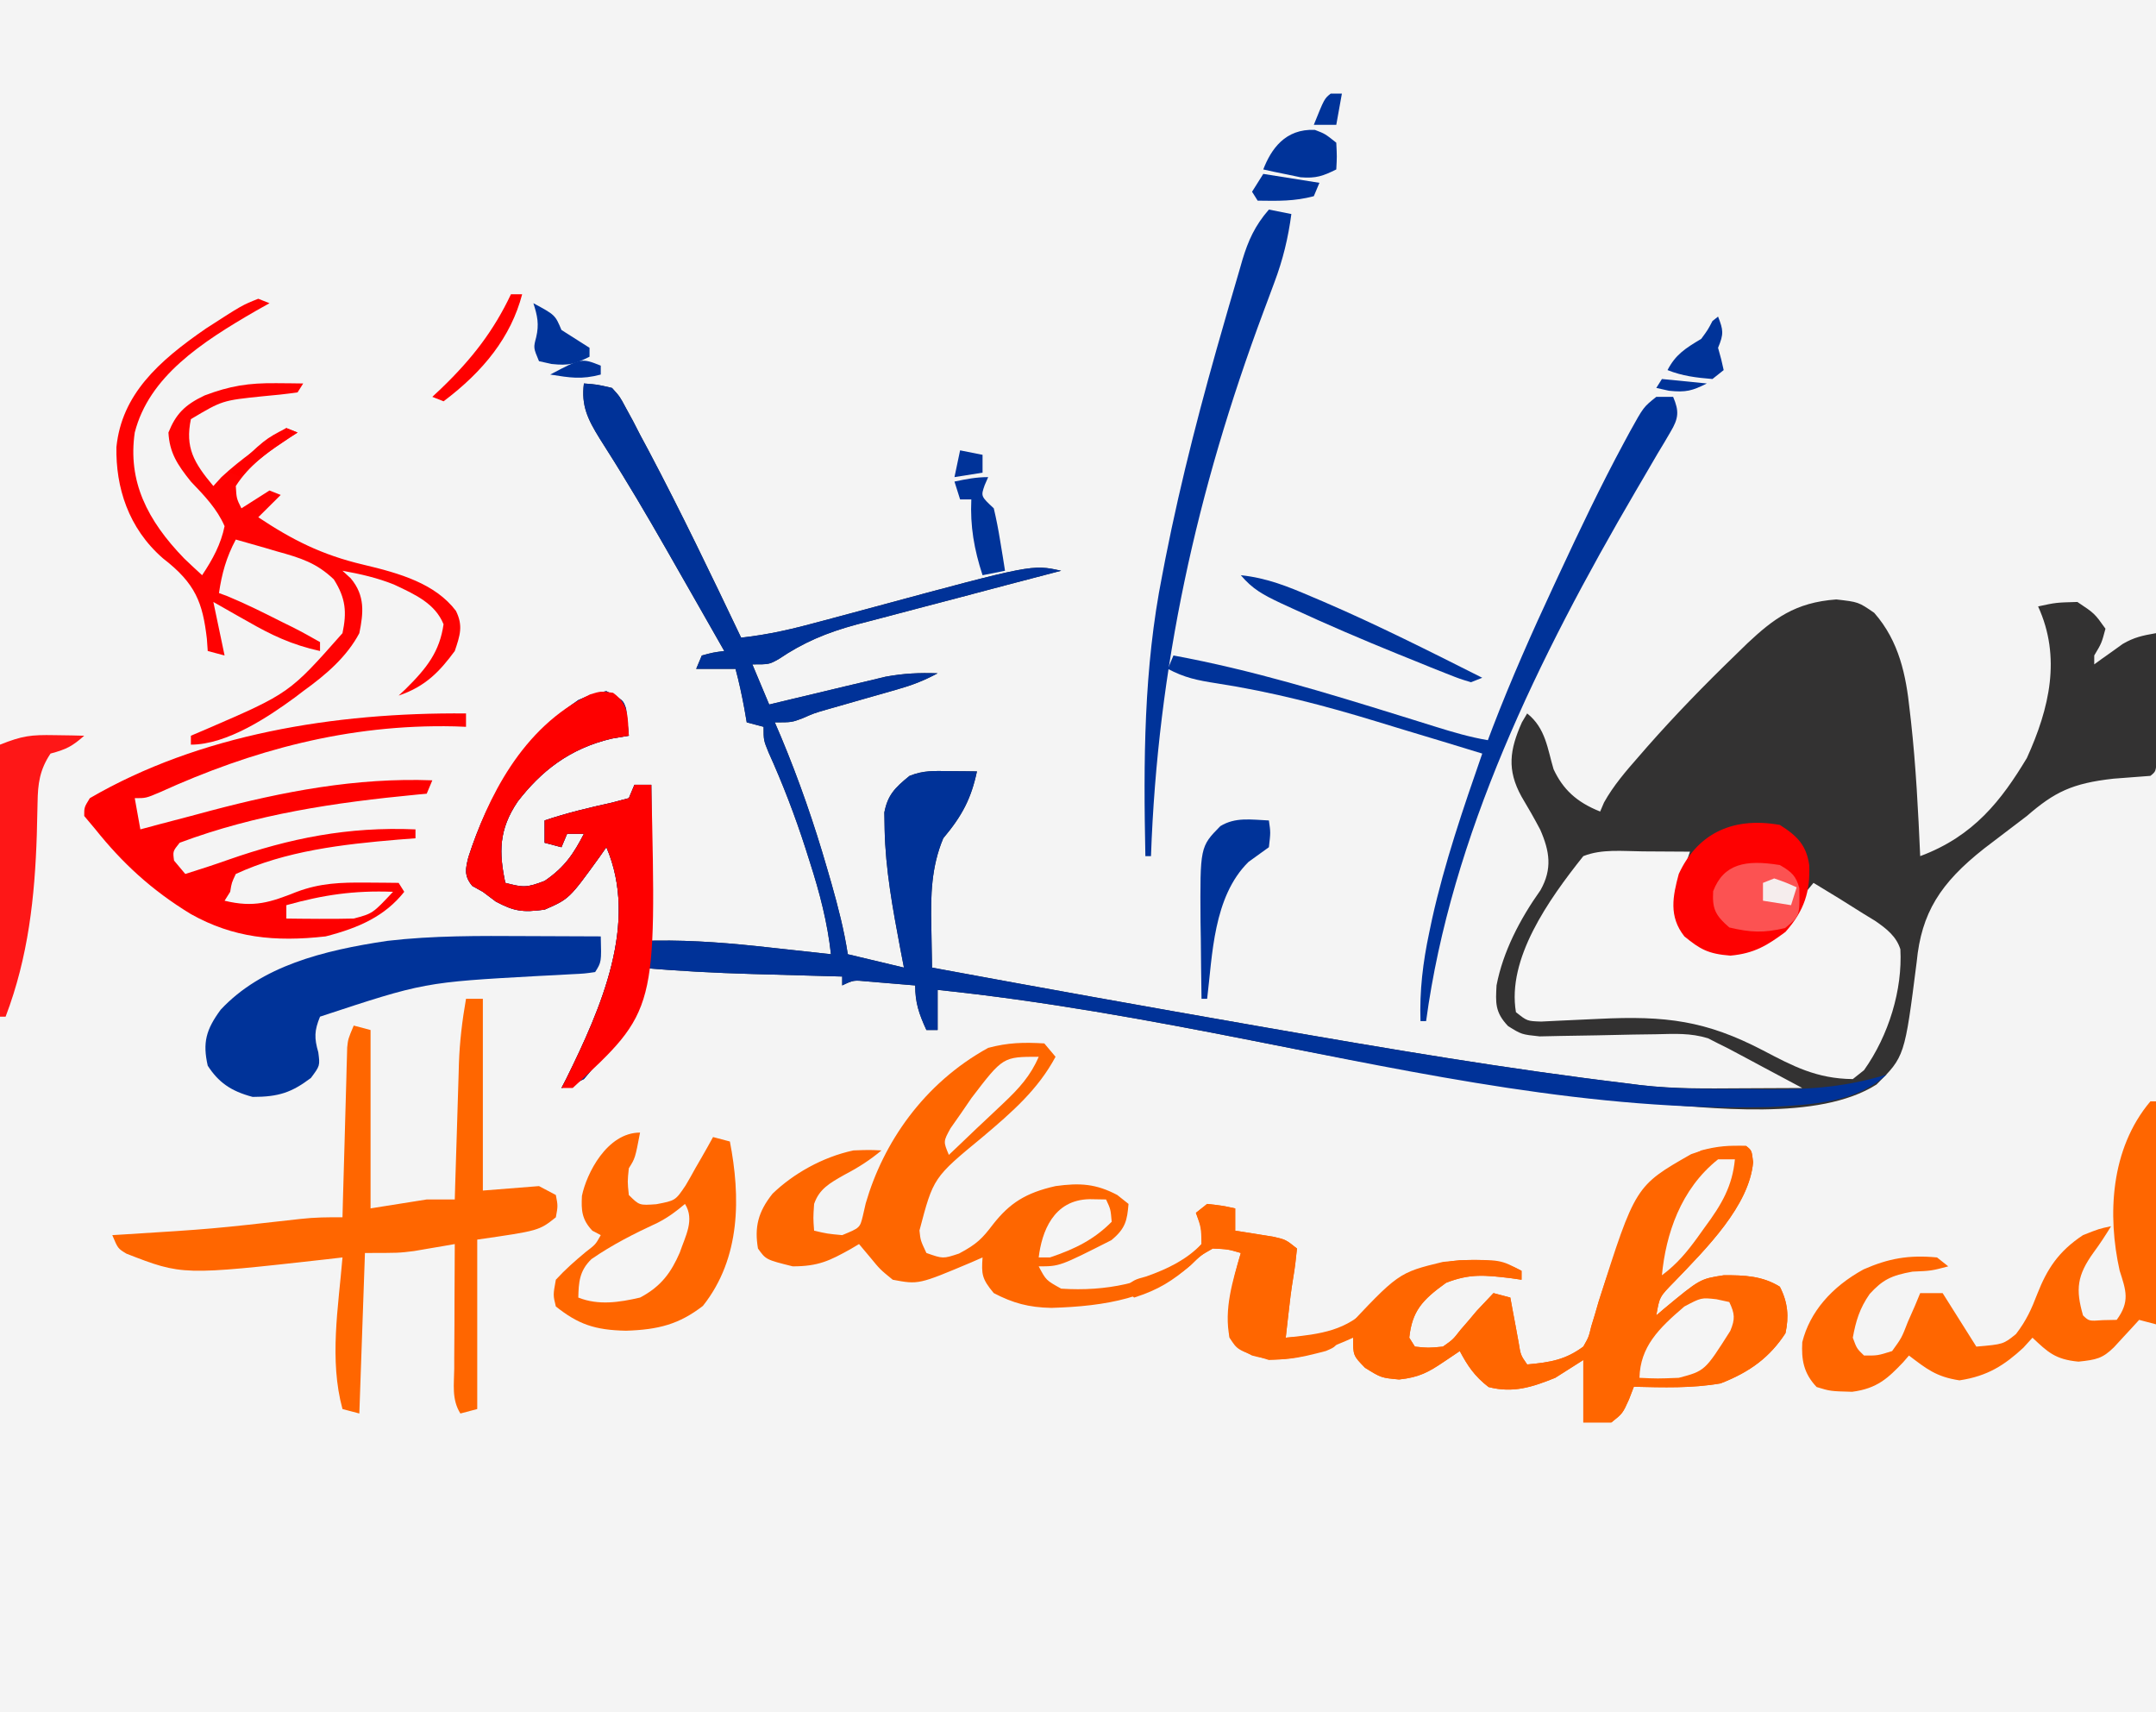 <?xml version="1.0" encoding="UTF-8"?>
<svg xmlns="http://www.w3.org/2000/svg" xmlns:xlink="http://www.w3.org/1999/xlink" width="204px" height="162px" viewBox="0 0 204 162" version="1.1">
<g id="surface1">
<path style=" stroke:none;fill-rule:nonzero;fill:rgb(95.686%,95.686%,95.686%);fill-opacity:1;" d="M 0 0 C 67.32 0 134.641 0 204 0 C 204 53.461 204 106.922 204 162 C 136.68 162 69.359 162 0 162 C 0 108.539 0 55.078 0 0 Z M 0 0 "/>
<path style=" stroke:none;fill-rule:nonzero;fill:rgb(20%,19.608%,19.608%);fill-opacity:1;" d="M 55.25 36.281 C 56.496 36.375 56.496 36.375 57.906 36.703 C 58.645 37.512 58.645 37.512 59.219 38.59 C 59.441 39 59.664 39.406 59.895 39.828 C 60.125 40.277 60.355 40.723 60.594 41.188 C 60.84 41.645 61.086 42.105 61.34 42.578 C 64.441 48.438 67.293 54.383 70.125 60.328 C 72.727 60.051 75.129 59.477 77.602 58.801 C 78.008 58.691 78.414 58.586 78.832 58.473 C 80.125 58.125 81.418 57.777 82.711 57.43 C 97.66 53.391 97.66 53.391 100.406 54 C 100.121 54.074 99.84 54.148 99.547 54.223 C 96.578 54.996 93.613 55.777 90.652 56.566 C 89.551 56.855 88.445 57.145 87.34 57.434 C 85.742 57.848 84.152 58.273 82.559 58.695 C 82.07 58.82 81.582 58.949 81.078 59.078 C 78.188 59.859 76.004 60.789 73.672 62.363 C 72.781 62.859 72.781 62.859 71.188 62.859 C 71.715 64.113 72.238 65.367 72.781 66.656 C 73.504 66.48 74.227 66.309 74.973 66.129 C 75.453 66.016 75.934 65.902 76.43 65.785 C 77.617 65.504 78.805 65.219 79.992 64.93 C 80.957 64.703 80.957 64.703 81.945 64.469 C 82.852 64.25 82.852 64.25 83.781 64.027 C 85.496 63.711 86.965 63.641 88.719 63.703 C 87.363 64.422 86.344 64.816 84.836 65.246 C 84.176 65.438 84.176 65.438 83.5 65.629 C 83.043 65.758 82.582 65.891 82.109 66.023 C 81.203 66.281 80.297 66.543 79.391 66.801 C 78.988 66.914 78.586 67.027 78.172 67.148 C 77.016 67.484 77.016 67.484 75.922 67.965 C 74.906 68.344 74.906 68.344 73.312 68.344 C 73.504 68.797 73.699 69.246 73.898 69.711 C 75.613 73.816 77.039 77.941 78.258 82.16 C 78.461 82.859 78.461 82.859 78.668 83.574 C 79.301 85.805 79.871 88.012 80.219 90.281 C 81.973 90.699 83.727 91.117 85.531 91.547 C 85.418 90.957 85.301 90.363 85.184 89.754 C 84.477 85.996 83.777 82.246 83.703 78.441 C 83.695 77.926 83.684 77.406 83.676 76.871 C 83.988 75.254 84.633 74.559 86.062 73.406 C 87.402 72.875 88.352 72.941 89.848 72.957 C 90.574 72.965 90.574 72.965 91.312 72.969 C 91.684 72.973 92.055 72.98 92.438 72.984 C 91.895 75.531 91.066 77.148 89.25 79.312 C 88.113 82.023 88.055 84.734 88.121 87.566 C 88.133 88.277 88.145 88.984 88.156 89.695 C 88.164 90.047 88.168 90.395 88.176 90.754 C 88.18 91.016 88.184 91.277 88.188 91.547 C 98.355 93.43 108.539 95.254 118.734 97.031 C 119.105 97.098 119.473 97.16 119.855 97.227 C 131.207 99.207 142.566 101.133 154.062 102.516 C 154.445 102.566 154.824 102.613 155.219 102.664 C 158.367 103.031 161.512 102.984 164.688 102.965 C 165.25 102.961 165.816 102.961 166.395 102.957 C 167.773 102.953 169.152 102.945 170.531 102.938 C 169.25 102.25 167.965 101.566 166.68 100.883 C 166.316 100.688 165.957 100.492 165.582 100.293 C 165.23 100.105 164.875 99.918 164.512 99.723 C 164.191 99.551 163.867 99.379 163.535 99.203 C 163.215 99.043 162.895 98.883 162.562 98.719 C 162.25 98.559 161.934 98.398 161.613 98.234 C 159.938 97.723 158.492 97.812 156.703 97.852 C 155.969 97.863 155.234 97.871 154.5 97.883 C 153.348 97.902 152.199 97.93 151.047 97.957 C 149.934 97.98 148.82 97.996 147.703 98.012 C 147.039 98.023 146.375 98.039 145.688 98.055 C 143.969 97.875 143.969 97.875 142.691 97.078 C 141.43 95.754 141.52 94.844 141.602 93.227 C 142.211 90.059 143.789 87 145.762 84.219 C 146.895 82.207 146.629 80.539 145.738 78.5 C 145.18 77.441 144.586 76.402 143.965 75.367 C 142.562 72.82 142.848 70.934 144 68.344 C 144.168 68.066 144.332 67.785 144.5 67.5 C 146.266 68.902 146.426 70.887 147 72.781 C 147.875 74.652 149.141 75.883 151.406 76.781 C 151.527 76.496 151.648 76.215 151.773 75.922 C 152.664 74.324 153.836 72.965 155.094 71.535 C 155.348 71.238 155.605 70.945 155.871 70.641 C 158.488 67.672 161.262 64.816 164.156 62.016 C 164.551 61.629 164.949 61.246 165.355 60.848 C 167.797 58.562 169.848 56.992 173.75 56.715 C 175.844 56.953 175.844 56.953 177.336 57.98 C 179.715 60.68 180.352 63.945 180.691 67.156 C 180.734 67.512 180.773 67.867 180.816 68.234 C 181.285 72.48 181.5 76.742 181.688 81 C 186.777 79.109 189.391 75.688 191.781 71.719 C 193.926 67.008 195.047 62.184 192.844 57.375 C 194.539 57.008 194.539 57.008 196.562 56.953 C 198.188 58.035 198.188 58.035 199.219 59.484 C 198.852 60.855 198.852 60.855 198.156 62.016 C 198.156 62.293 198.156 62.574 198.156 62.859 C 198.398 62.68 198.645 62.504 198.895 62.32 C 199.383 61.973 199.383 61.973 199.883 61.621 C 200.363 61.273 200.363 61.273 200.855 60.922 C 201.93 60.297 202.715 60.129 204 59.906 C 204.012 61.762 204.023 63.617 204.027 65.469 C 204.031 66.102 204.035 66.734 204.039 67.363 C 204.047 68.27 204.051 69.176 204.051 70.082 C 204.055 70.902 204.055 70.902 204.059 71.734 C 204 72.984 204 72.984 203.469 73.406 C 202.309 73.5 201.145 73.586 199.98 73.672 C 196.062 74.109 194.395 74.938 191.781 77.203 C 191.266 77.602 190.742 77.996 190.219 78.391 C 189.656 78.82 189.09 79.25 188.527 79.68 C 188.266 79.879 188.004 80.078 187.738 80.281 C 183.582 83.555 181.801 86.375 181.355 91.02 C 180.219 99.965 180.219 99.965 177.555 102.609 C 172.059 106.105 161.883 104.828 155.309 104.297 C 142.809 103.172 130.621 100.852 118.434 98.441 C 108.637 96.508 98.738 94.695 88.719 93.656 C 88.719 94.91 88.719 96.164 88.719 97.453 C 88.367 97.453 88.016 97.453 87.656 97.453 C 86.957 95.926 86.594 94.883 86.594 93.234 C 85.641 93.152 84.691 93.074 83.738 92.996 C 83.207 92.953 82.68 92.91 82.133 92.863 C 80.758 92.723 80.758 92.723 79.688 93.234 C 79.688 92.957 79.688 92.676 79.688 92.391 C 79.102 92.375 79.102 92.375 78.504 92.359 C 76.707 92.309 74.91 92.258 73.113 92.207 C 72.5 92.191 71.883 92.172 71.25 92.156 C 67.672 92.051 64.121 91.875 60.562 91.547 C 60.492 91.848 60.418 92.152 60.344 92.461 C 59.391 95.965 57.836 99.133 55.25 102.094 C 54.07 102.672 54.07 102.672 53.125 102.938 C 53.348 102.512 53.348 102.512 53.574 102.074 C 56.891 95.348 60.441 87.312 57.375 80.156 C 57.176 80.441 56.977 80.727 56.77 81.02 C 53.863 85.043 53.863 85.043 51.531 86.062 C 49.469 86.336 48.66 86.23 46.914 85.297 C 46.512 84.992 46.105 84.688 45.688 84.375 C 45.359 84.191 45.031 84.008 44.691 83.82 C 43.891 82.867 44.047 82.184 44.324 81.086 C 46.125 75.523 49.16 70.094 54.719 66.234 C 56.074 65.656 56.074 65.656 57.375 65.391 C 58.969 66.234 58.969 66.234 59.242 67.055 C 59.328 67.906 59.414 68.758 59.5 69.609 C 58.711 69.738 58.711 69.738 57.906 69.875 C 53.836 70.82 51.148 73.027 48.977 75.844 C 47.18 78.508 47.203 80.641 47.812 83.531 C 49.527 83.973 49.801 84.004 51.531 83.348 C 53.465 82.035 54.293 80.73 55.25 78.891 C 54.723 78.891 54.199 78.891 53.656 78.891 C 53.48 79.309 53.305 79.727 53.125 80.156 C 52.336 79.949 52.336 79.949 51.531 79.734 C 51.531 79.039 51.531 78.344 51.531 77.625 C 53.617 76.922 55.723 76.418 57.906 75.938 C 58.695 75.73 58.695 75.73 59.5 75.516 C 59.762 74.891 59.762 74.891 60.031 74.25 C 60.559 74.25 61.082 74.25 61.625 74.25 C 61.637 76.082 61.648 77.914 61.652 79.746 C 61.656 80.367 61.66 80.992 61.664 81.613 C 61.672 82.508 61.676 83.406 61.676 84.301 C 61.68 84.84 61.684 85.379 61.684 85.938 C 61.637 87.059 61.52 87.953 61.094 89.016 C 61.402 89.008 61.711 89 62.031 88.992 C 65.699 88.945 69.219 89.242 72.848 89.648 C 73.406 89.707 73.965 89.77 74.539 89.832 C 75.902 89.98 77.266 90.129 78.625 90.281 C 78.297 87.293 77.566 84.484 76.633 81.578 C 76.492 81.137 76.352 80.695 76.207 80.238 C 75.215 77.164 74.07 74.168 72.719 71.184 C 72.25 70.031 72.25 70.031 72.25 68.766 C 71.723 68.625 71.199 68.488 70.656 68.344 C 70.578 67.898 70.504 67.457 70.422 67 C 70.191 65.746 69.926 64.52 69.594 63.281 C 68.367 63.281 67.141 63.281 65.875 63.281 C 66.051 62.863 66.227 62.445 66.406 62.016 C 67.5 61.727 67.5 61.727 68.531 61.594 C 67.5 59.777 66.465 57.965 65.43 56.148 C 65.062 55.508 64.699 54.867 64.332 54.227 C 62.547 51.09 60.758 47.957 58.852 44.863 C 58.602 44.461 58.355 44.062 58.102 43.648 C 57.652 42.922 57.195 42.199 56.734 41.48 C 55.609 39.664 54.98 38.359 55.25 36.281 Z M 55.25 36.281 "/>
<path style=" stroke:none;fill-rule:nonzero;fill:rgb(99.608%,40%,0%);fill-opacity:1;" d="M 98.812 98.719 C 99.164 99.137 99.516 99.555 99.875 99.984 C 98.227 103.055 95.832 105.164 92.969 107.578 C 88.316 111.414 88.316 111.414 87 116.418 C 87.098 117.363 87.098 117.363 87.656 118.547 C 89.23 119.102 89.23 119.102 90.742 118.602 C 92.445 117.699 92.941 117.176 93.965 115.832 C 95.523 113.848 97.031 112.859 99.875 112.219 C 102.184 111.898 103.715 112 105.719 113.062 C 106.07 113.34 106.422 113.621 106.781 113.906 C 106.648 115.434 106.52 116.219 105.156 117.336 C 100.266 119.812 100.266 119.812 98.281 119.812 C 98.977 121.129 98.977 121.129 100.406 121.922 C 104.672 122.203 108.531 121.383 111.93 119.285 C 112.98 118.551 112.98 118.551 113.688 117.703 C 113.699 116.121 113.699 116.121 113.156 114.75 C 113.684 114.332 113.684 114.332 114.219 113.906 C 115.613 114.062 115.613 114.062 116.875 114.328 C 116.875 115.023 116.875 115.719 116.875 116.438 C 117.375 116.516 117.375 116.516 117.883 116.594 C 118.316 116.664 118.75 116.734 119.199 116.805 C 119.629 116.875 120.062 116.945 120.508 117.016 C 121.656 117.281 121.656 117.281 122.719 118.125 C 122.629 119.02 122.531 119.91 122.379 120.797 C 122.172 122.023 122.023 123.246 121.891 124.48 C 121.82 125.074 121.82 125.074 121.754 125.68 C 121.723 125.973 121.688 126.262 121.656 126.562 C 125.133 126.203 127.355 125.891 129.625 123.609 C 129.934 123.262 130.238 122.914 130.555 122.555 C 132.629 120.723 134.977 119.551 138.086 119.23 C 141.961 119.172 141.961 119.172 143.969 120.234 C 143.969 120.512 143.969 120.793 143.969 121.078 C 143.449 121.004 143.449 121.004 142.918 120.926 C 140.48 120.641 139.094 120.484 136.828 121.367 C 134.531 123.016 133.617 124.062 133.344 126.562 C 133.52 126.84 133.695 127.121 133.875 127.406 C 135.133 127.539 135.133 127.539 136.531 127.406 C 137.48 126.738 137.48 126.738 138.191 125.824 C 138.445 125.531 138.699 125.238 138.961 124.934 C 139.211 124.637 139.461 124.34 139.719 124.031 C 140.246 123.465 140.777 122.902 141.312 122.344 C 141.84 122.484 142.363 122.621 142.906 122.766 C 142.977 123.152 143.047 123.539 143.121 123.938 C 143.262 124.688 143.262 124.688 143.406 125.453 C 143.496 125.953 143.59 126.453 143.684 126.969 C 143.883 128.211 143.883 128.211 144.5 129.094 C 146.754 128.891 148.137 128.637 149.812 127.406 C 150.32 126.512 150.32 126.512 150.566 125.488 C 150.684 125.109 150.797 124.73 150.918 124.336 C 151.094 123.73 151.094 123.73 151.273 123.109 C 154.738 112.207 154.738 112.207 160.012 109.199 C 161.762 108.547 163.289 108.449 165.219 108.422 C 165.75 108.844 165.75 108.844 165.879 109.965 C 165.504 114.082 161.492 118.082 158.418 121.277 C 157.02 122.699 157.02 122.699 156.719 124.453 C 156.957 124.25 157.195 124.047 157.438 123.836 C 160.855 121.004 160.855 121.004 163.094 120.656 C 165.086 120.637 166.785 120.73 168.406 121.738 C 169.172 123.223 169.281 124.578 168.938 126.141 C 167.48 128.371 165.633 129.789 162.797 130.887 C 160.066 131.359 157.375 131.266 154.594 131.203 C 154.441 131.602 154.285 132.004 154.129 132.414 C 153.531 133.734 153.531 133.734 152.469 134.578 C 151.594 134.578 150.715 134.578 149.812 134.578 C 149.812 132.629 149.812 130.68 149.812 128.672 C 148.938 129.23 148.059 129.785 147.156 130.359 C 145.008 131.223 143.188 131.836 140.848 131.23 C 139.508 130.199 138.848 129.188 138.125 127.828 C 137.621 128.168 137.117 128.508 136.598 128.855 C 135.172 129.816 134.281 130.316 132.383 130.516 C 130.688 130.359 130.688 130.359 129.16 129.41 C 128.031 128.25 128.031 128.25 128.031 126.562 C 127.77 126.68 127.504 126.797 127.23 126.918 C 124.848 127.926 122.82 128.633 120.062 128.672 C 117.094 127.754 117.094 127.754 116.344 126.562 C 116.023 123.809 116.621 121.219 117.406 118.547 C 116.184 118.191 116.184 118.191 114.75 118.125 C 113.617 118.766 113.617 118.766 112.656 119.707 C 109.008 122.805 104.707 123.586 99.477 123.742 C 97.336 123.699 95.84 123.289 94.031 122.344 C 92.887 120.98 92.863 120.535 92.969 118.969 C 92.449 119.195 92.449 119.195 91.918 119.43 C 86.914 121.539 86.914 121.539 84.469 121.078 C 83.273 120.102 83.273 120.102 82.344 118.969 C 81.992 118.551 81.641 118.133 81.281 117.703 C 81.02 117.859 80.754 118.016 80.48 118.18 C 78.52 119.266 77.457 119.812 75.008 119.812 C 72.473 119.18 72.473 119.18 71.719 118.125 C 71.379 116.109 71.719 114.668 73.098 112.938 C 75.035 111.07 77.797 109.477 80.75 108.844 C 82.242 108.789 82.242 108.789 83.406 108.844 C 82.324 109.75 81.23 110.453 79.922 111.137 C 78.477 111.949 77.512 112.504 77.031 113.906 C 76.941 115.242 76.941 115.242 77.031 116.438 C 78.281 116.727 78.281 116.727 79.688 116.859 C 81.363 116.168 81.363 116.168 81.637 115.062 C 81.727 114.664 81.816 114.266 81.914 113.852 C 83.562 108.156 87.359 102.527 93.5 99.141 C 95.383 98.641 96.84 98.605 98.812 98.719 Z M 98.812 98.719 "/>
<path style=" stroke:none;fill-rule:nonzero;fill:rgb(0%,19.608%,59.608%);fill-opacity:1;" d="M 55.25 36.281 C 56.496 36.375 56.496 36.375 57.906 36.703 C 58.645 37.512 58.645 37.512 59.219 38.59 C 59.441 39 59.664 39.406 59.895 39.828 C 60.125 40.277 60.355 40.723 60.594 41.188 C 60.84 41.645 61.086 42.105 61.34 42.578 C 64.441 48.438 67.293 54.383 70.125 60.328 C 72.727 60.051 75.129 59.477 77.602 58.801 C 78.008 58.691 78.414 58.586 78.832 58.473 C 80.125 58.125 81.418 57.777 82.711 57.43 C 97.66 53.391 97.66 53.391 100.406 54 C 100.121 54.074 99.84 54.148 99.547 54.223 C 96.578 54.996 93.613 55.777 90.652 56.566 C 89.551 56.855 88.445 57.145 87.34 57.434 C 85.742 57.848 84.152 58.273 82.559 58.695 C 82.07 58.82 81.582 58.949 81.078 59.078 C 78.188 59.859 76.004 60.789 73.672 62.363 C 72.781 62.859 72.781 62.859 71.188 62.859 C 71.715 64.113 72.238 65.367 72.781 66.656 C 73.504 66.48 74.227 66.309 74.973 66.129 C 75.453 66.016 75.934 65.902 76.43 65.785 C 77.617 65.504 78.805 65.219 79.992 64.93 C 80.957 64.703 80.957 64.703 81.945 64.469 C 82.852 64.25 82.852 64.25 83.781 64.027 C 85.496 63.711 86.965 63.641 88.719 63.703 C 87.363 64.422 86.344 64.816 84.836 65.246 C 84.176 65.438 84.176 65.438 83.5 65.629 C 83.043 65.758 82.582 65.891 82.109 66.023 C 81.203 66.281 80.297 66.543 79.391 66.801 C 78.988 66.914 78.586 67.027 78.172 67.148 C 77.016 67.484 77.016 67.484 75.922 67.965 C 74.906 68.344 74.906 68.344 73.312 68.344 C 73.504 68.797 73.699 69.246 73.898 69.711 C 75.613 73.816 77.039 77.941 78.258 82.16 C 78.461 82.859 78.461 82.859 78.668 83.574 C 79.301 85.805 79.871 88.012 80.219 90.281 C 81.973 90.699 83.727 91.117 85.531 91.547 C 85.418 90.957 85.301 90.363 85.184 89.754 C 84.477 85.996 83.777 82.246 83.703 78.441 C 83.695 77.926 83.684 77.406 83.676 76.871 C 83.988 75.254 84.633 74.559 86.062 73.406 C 87.402 72.875 88.352 72.941 89.848 72.957 C 90.574 72.965 90.574 72.965 91.312 72.969 C 91.684 72.973 92.055 72.98 92.438 72.984 C 91.895 75.531 91.066 77.148 89.25 79.312 C 88.113 82.023 88.055 84.734 88.121 87.566 C 88.133 88.277 88.145 88.984 88.156 89.695 C 88.164 90.047 88.168 90.395 88.176 90.754 C 88.18 91.016 88.184 91.277 88.188 91.547 C 98.355 93.43 108.539 95.254 118.734 97.031 C 119.105 97.098 119.473 97.16 119.855 97.227 C 131.207 99.207 142.566 101.133 154.062 102.516 C 154.434 102.562 154.801 102.613 155.184 102.66 C 158.66 103.07 162.176 103.031 165.684 103.043 C 166.328 103.051 166.977 103.059 167.641 103.07 C 171.539 103.082 174.848 102.781 178.5 101.672 C 175.598 104.316 171.586 104.504 167.355 104.746 C 150.844 105.164 134.328 101.586 118.434 98.441 C 108.637 96.508 98.738 94.695 88.719 93.656 C 88.719 94.91 88.719 96.164 88.719 97.453 C 88.367 97.453 88.016 97.453 87.656 97.453 C 86.957 95.926 86.594 94.883 86.594 93.234 C 85.641 93.152 84.691 93.074 83.738 92.996 C 83.207 92.953 82.68 92.91 82.133 92.863 C 80.758 92.723 80.758 92.723 79.688 93.234 C 79.688 92.957 79.688 92.676 79.688 92.391 C 79.102 92.375 79.102 92.375 78.504 92.359 C 76.707 92.309 74.91 92.258 73.113 92.207 C 72.5 92.191 71.883 92.172 71.25 92.156 C 67.672 92.051 64.121 91.875 60.562 91.547 C 60.492 91.848 60.418 92.152 60.344 92.461 C 59.391 95.965 57.836 99.133 55.25 102.094 C 54.07 102.672 54.07 102.672 53.125 102.938 C 53.348 102.512 53.348 102.512 53.574 102.074 C 56.891 95.348 60.441 87.312 57.375 80.156 C 57.176 80.441 56.977 80.727 56.77 81.02 C 53.863 85.043 53.863 85.043 51.531 86.062 C 49.469 86.336 48.66 86.23 46.914 85.297 C 46.512 84.992 46.105 84.688 45.688 84.375 C 45.359 84.191 45.031 84.008 44.691 83.82 C 43.891 82.867 44.047 82.184 44.324 81.086 C 46.125 75.523 49.16 70.094 54.719 66.234 C 56.074 65.656 56.074 65.656 57.375 65.391 C 58.969 66.234 58.969 66.234 59.242 67.055 C 59.328 67.906 59.414 68.758 59.5 69.609 C 58.711 69.738 58.711 69.738 57.906 69.875 C 53.836 70.82 51.148 73.027 48.977 75.844 C 47.18 78.508 47.203 80.641 47.812 83.531 C 49.527 83.973 49.801 84.004 51.531 83.348 C 53.465 82.035 54.293 80.73 55.25 78.891 C 54.723 78.891 54.199 78.891 53.656 78.891 C 53.48 79.309 53.305 79.727 53.125 80.156 C 52.336 79.949 52.336 79.949 51.531 79.734 C 51.531 79.039 51.531 78.344 51.531 77.625 C 53.617 76.922 55.723 76.418 57.906 75.938 C 58.695 75.73 58.695 75.73 59.5 75.516 C 59.762 74.891 59.762 74.891 60.031 74.25 C 60.559 74.25 61.082 74.25 61.625 74.25 C 61.637 76.082 61.648 77.914 61.652 79.746 C 61.656 80.367 61.66 80.992 61.664 81.613 C 61.672 82.508 61.676 83.406 61.676 84.301 C 61.68 84.84 61.684 85.379 61.684 85.938 C 61.637 87.059 61.52 87.953 61.094 89.016 C 61.402 89.008 61.711 89 62.031 88.992 C 65.699 88.945 69.219 89.242 72.848 89.648 C 73.406 89.707 73.965 89.77 74.539 89.832 C 75.902 89.98 77.266 90.129 78.625 90.281 C 78.297 87.293 77.566 84.484 76.633 81.578 C 76.492 81.137 76.352 80.695 76.207 80.238 C 75.215 77.164 74.07 74.168 72.719 71.184 C 72.25 70.031 72.25 70.031 72.25 68.766 C 71.723 68.625 71.199 68.488 70.656 68.344 C 70.578 67.898 70.504 67.457 70.422 67 C 70.191 65.746 69.926 64.52 69.594 63.281 C 68.367 63.281 67.141 63.281 65.875 63.281 C 66.051 62.863 66.227 62.445 66.406 62.016 C 67.5 61.727 67.5 61.727 68.531 61.594 C 67.5 59.777 66.465 57.965 65.43 56.148 C 65.062 55.508 64.699 54.867 64.332 54.227 C 62.547 51.09 60.758 47.957 58.852 44.863 C 58.602 44.461 58.355 44.062 58.102 43.648 C 57.652 42.922 57.195 42.199 56.734 41.48 C 55.609 39.664 54.98 38.359 55.25 36.281 Z M 55.25 36.281 "/>
<path style=" stroke:none;fill-rule:nonzero;fill:rgb(96.078%,96.078%,96.078%);fill-opacity:1;" d="M 155.457 80.551 C 155.883 80.555 156.309 80.555 156.746 80.559 C 157.801 80.562 158.852 80.57 159.906 80.578 C 159.73 81.094 159.555 81.609 159.371 82.141 C 158.754 84.117 158.648 85.777 159.375 87.75 C 160.68 89.199 161.383 89.762 163.594 90.098 C 165.715 89.789 166.773 89.301 168.406 88.172 C 169.055 87.336 169.578 86.5 170.074 85.598 C 170.531 84.797 170.531 84.797 171.594 83.531 C 173.211 84.496 174.797 85.48 176.375 86.484 C 176.715 86.691 177.055 86.898 177.402 87.109 C 178.551 87.891 179.441 88.625 179.812 89.809 C 180.023 93.629 178.723 97.941 176.375 101.25 C 176.023 101.527 175.672 101.809 175.312 102.094 C 171.867 102.062 169.625 100.852 166.812 99.379 C 161.434 96.578 157.652 96.078 151.242 96.398 C 149.992 96.461 148.742 96.516 147.496 96.57 C 146.945 96.598 146.395 96.625 145.828 96.652 C 144.5 96.609 144.5 96.609 143.438 95.766 C 142.582 90.719 146.484 85.176 149.812 81 C 151.57 80.301 153.527 80.535 155.457 80.551 Z M 155.457 80.551 "/>
<path style=" stroke:none;fill-rule:nonzero;fill:rgb(100%,40%,0%);fill-opacity:1;" d="M 165.219 108.422 C 165.75 108.844 165.75 108.844 165.879 109.965 C 165.504 114.082 161.492 118.082 158.418 121.277 C 157.02 122.699 157.02 122.699 156.719 124.453 C 157.074 124.148 157.074 124.148 157.438 123.836 C 160.855 121.004 160.855 121.004 163.094 120.656 C 165.086 120.637 166.785 120.73 168.406 121.738 C 169.172 123.223 169.281 124.578 168.938 126.141 C 167.48 128.371 165.633 129.789 162.797 130.887 C 160.066 131.359 157.375 131.266 154.594 131.203 C 154.441 131.602 154.285 132.004 154.129 132.414 C 153.531 133.734 153.531 133.734 152.469 134.578 C 151.594 134.578 150.715 134.578 149.812 134.578 C 149.812 132.629 149.812 130.68 149.812 128.672 C 148.938 129.23 148.059 129.785 147.156 130.359 C 145.008 131.223 143.188 131.836 140.848 131.23 C 139.508 130.199 138.848 129.188 138.125 127.828 C 137.621 128.168 137.117 128.508 136.598 128.855 C 135.172 129.816 134.281 130.316 132.383 130.516 C 130.688 130.359 130.688 130.359 129.16 129.41 C 128.031 128.25 128.031 128.25 128.031 126.562 C 127.68 126.422 127.328 126.285 126.969 126.141 C 132.312 120.414 132.312 120.414 136.531 119.391 C 139.344 119.113 141.566 118.961 143.969 120.234 C 143.969 120.512 143.969 120.793 143.969 121.078 C 143.621 121.027 143.277 120.977 142.918 120.926 C 140.48 120.641 139.094 120.484 136.828 121.367 C 134.531 123.016 133.617 124.062 133.344 126.562 C 133.52 126.84 133.695 127.121 133.875 127.406 C 135.133 127.539 135.133 127.539 136.531 127.406 C 137.48 126.738 137.48 126.738 138.191 125.824 C 138.445 125.531 138.699 125.238 138.961 124.934 C 139.211 124.637 139.461 124.34 139.719 124.031 C 140.246 123.465 140.777 122.902 141.312 122.344 C 142.102 122.551 142.102 122.551 142.906 122.766 C 143.012 123.344 143.012 123.344 143.121 123.938 C 143.215 124.438 143.309 124.938 143.406 125.453 C 143.543 126.203 143.543 126.203 143.684 126.969 C 143.883 128.211 143.883 128.211 144.5 129.094 C 146.754 128.891 148.137 128.637 149.812 127.406 C 150.32 126.512 150.32 126.512 150.566 125.488 C 150.684 125.109 150.797 124.73 150.918 124.336 C 151.035 123.93 151.152 123.527 151.273 123.109 C 152.938 117.879 154.957 111.934 160.969 108.844 C 162.531 108.43 163.59 108.355 165.219 108.422 Z M 165.219 108.422 "/>
<path style=" stroke:none;fill-rule:nonzero;fill:rgb(100%,40%,0%);fill-opacity:1;" d="M 44.094 94.5 C 44.621 94.5 45.145 94.5 45.688 94.5 C 45.688 100.488 45.688 106.473 45.688 112.641 C 48.316 112.434 48.316 112.434 51 112.219 C 51.789 112.637 51.789 112.637 52.594 113.062 C 52.793 114.09 52.793 114.09 52.594 115.172 C 51 116.438 51 116.438 45.156 117.281 C 45.156 122.57 45.156 127.863 45.156 133.312 C 44.367 133.52 44.367 133.52 43.562 133.734 C 42.719 132.395 42.969 130.953 42.98 129.484 C 42.98 129.148 42.98 128.812 42.98 128.469 C 42.984 127.395 42.992 126.32 43 125.242 C 43 124.516 43.004 123.789 43.004 123.062 C 43.012 121.273 43.02 119.488 43.031 117.703 C 42.684 117.766 42.34 117.824 41.98 117.887 C 41.516 117.965 41.051 118.043 40.574 118.125 C 39.891 118.242 39.891 118.242 39.191 118.363 C 37.719 118.547 37.719 118.547 34.531 118.547 C 34.355 123.559 34.18 128.57 34 133.734 C 33.473 133.594 32.949 133.457 32.406 133.312 C 31.137 128.656 32.016 123.68 32.406 118.969 C 31.887 119.031 31.363 119.09 30.828 119.152 C 17.258 120.668 17.258 120.668 11.973 118.617 C 11.156 118.125 11.156 118.125 10.625 116.859 C 10.957 116.84 11.293 116.816 11.637 116.797 C 20.055 116.273 20.055 116.273 28.41 115.328 C 29.762 115.172 31.039 115.16 32.406 115.172 C 32.426 114.414 32.426 114.414 32.445 113.645 C 32.496 111.773 32.551 109.902 32.605 108.031 C 32.629 107.223 32.648 106.41 32.672 105.602 C 32.699 104.438 32.734 103.273 32.77 102.113 C 32.777 101.75 32.789 101.387 32.797 101.012 C 32.809 100.676 32.816 100.336 32.828 99.988 C 32.836 99.691 32.844 99.395 32.852 99.09 C 32.938 98.297 32.938 98.297 33.469 97.031 C 33.996 97.172 34.52 97.309 35.062 97.453 C 35.062 103.023 35.062 108.59 35.062 114.328 C 36.816 114.051 38.57 113.77 40.375 113.484 C 41.25 113.484 42.129 113.484 43.031 113.484 C 43.043 113.027 43.059 112.574 43.07 112.105 C 43.121 110.402 43.176 108.703 43.23 107 C 43.25 106.266 43.273 105.531 43.297 104.797 C 43.328 103.738 43.359 102.68 43.395 101.617 C 43.402 101.297 43.414 100.973 43.422 100.637 C 43.492 98.566 43.734 96.555 44.094 94.5 Z M 44.094 94.5 "/>
<path style=" stroke:none;fill-rule:nonzero;fill:rgb(100%,40%,0%);fill-opacity:1;" d="M 203.469 104.203 C 203.645 104.203 203.82 104.203 204 104.203 C 204 111.164 204 118.125 204 125.297 C 203.473 125.156 202.949 125.02 202.406 124.875 C 202.078 125.234 202.078 125.234 201.746 125.598 C 201.461 125.906 201.176 126.219 200.879 126.535 C 200.594 126.844 200.312 127.152 200.02 127.469 C 198.938 128.527 198.367 128.648 196.664 128.828 C 194.434 128.621 193.734 127.891 192.312 126.562 C 192.027 126.875 191.742 127.188 191.449 127.512 C 189.688 129.133 188.098 130.195 185.406 130.598 C 183.184 130.266 182.25 129.48 180.625 128.25 C 180.445 128.457 180.262 128.668 180.078 128.883 C 178.664 130.363 177.633 131.375 175.246 131.68 C 173.188 131.625 173.188 131.625 171.891 131.23 C 170.629 129.906 170.445 128.598 170.531 126.984 C 171.246 124.121 173.316 121.75 176.332 120.098 C 178.672 119.074 180.574 118.711 183.281 118.969 C 183.633 119.246 183.984 119.527 184.344 119.812 C 182.75 120.234 182.75 120.234 180.957 120.312 C 178.93 120.676 178.133 121.09 176.91 122.422 C 175.949 123.801 175.598 124.996 175.312 126.562 C 175.691 127.594 175.691 127.594 176.375 128.25 C 177.664 128.258 177.664 128.258 179.031 127.828 C 179.938 126.574 179.938 126.574 180.523 125.059 C 180.746 124.555 180.969 124.051 181.199 123.527 C 181.359 123.137 181.523 122.746 181.688 122.344 C 182.391 122.344 183.09 122.344 183.812 122.344 C 184.863 124.016 185.918 125.684 187 127.406 C 189.555 127.184 189.555 127.184 190.75 126.219 C 191.746 124.922 192.223 123.84 192.777 122.398 C 193.684 120.102 194.742 118.41 197.094 116.859 C 198.621 116.254 198.621 116.254 199.75 116.016 C 199.23 116.859 198.703 117.68 198.102 118.488 C 196.52 120.68 196.387 121.988 197.094 124.453 C 197.66 125 197.66 125 198.984 124.902 C 199.414 124.895 199.84 124.883 200.281 124.875 C 201.555 123.137 201.164 122.098 200.562 120.223 C 199.395 114.996 199.672 108.707 203.469 104.203 Z M 203.469 104.203 "/>
<path style=" stroke:none;fill-rule:nonzero;fill:rgb(99.608%,0%,0%);fill-opacity:1;" d="M 44.094 67.5 C 44.094 67.918 44.094 68.336 44.094 68.766 C 43.73 68.75 43.371 68.734 43 68.723 C 32.91 68.496 23.785 71.02 15.129 74.957 C 13.812 75.516 13.812 75.516 12.75 75.516 C 12.926 76.488 13.102 77.465 13.281 78.469 C 13.895 78.305 14.508 78.137 15.141 77.969 C 16.113 77.711 17.09 77.457 18.062 77.203 C 18.688 77.035 19.312 76.867 19.953 76.695 C 26.766 74.898 33.68 73.555 40.906 73.828 C 40.73 74.246 40.555 74.664 40.375 75.094 C 40.082 75.121 39.789 75.148 39.484 75.176 C 31.625 75.93 24.219 77.035 17 79.734 C 16.348 80.543 16.348 80.543 16.469 81.422 C 16.82 81.84 17.172 82.258 17.531 82.688 C 18.898 82.262 20.254 81.82 21.598 81.344 C 27.41 79.309 32.938 78.195 39.312 78.469 C 39.312 78.746 39.312 79.027 39.312 79.312 C 38.773 79.355 38.234 79.395 37.676 79.438 C 32.359 79.883 27.016 80.512 22.312 82.688 C 21.918 83.52 21.918 83.52 21.781 84.375 C 21.605 84.652 21.43 84.934 21.25 85.219 C 24.035 85.898 25.594 85.367 28.078 84.379 C 30.309 83.547 32.207 83.484 34.664 83.504 C 35.523 83.512 35.523 83.512 36.398 83.516 C 36.836 83.52 37.27 83.527 37.719 83.531 C 37.895 83.809 38.07 84.09 38.25 84.375 C 36.438 86.664 33.992 87.781 30.812 88.594 C 25.992 89.141 22.059 88.723 18.062 86.484 C 14.309 84.199 11.559 81.629 9.031 78.469 C 8.68 78.051 8.328 77.633 7.969 77.203 C 7.965 76.383 7.965 76.383 8.5 75.516 C 18.824 69.508 31.582 67.391 44.094 67.5 Z M 44.094 67.5 "/>
<path style=" stroke:none;fill-rule:nonzero;fill:rgb(0%,20%,60%);fill-opacity:1;" d="M 49.738 88.566 C 50.766 88.57 50.766 88.57 51.816 88.574 C 53.492 88.578 55.168 88.586 56.844 88.594 C 56.91 91.02 56.91 91.02 56.312 91.969 C 55.324 92.113 55.324 92.113 54.023 92.176 C 53.543 92.203 53.062 92.23 52.566 92.258 C 52.051 92.285 51.535 92.309 51 92.336 C 40.133 92.938 40.133 92.938 30.281 96.188 C 29.742 97.508 29.723 98.199 30.117 99.562 C 30.281 100.828 30.281 100.828 29.418 101.988 C 27.609 103.348 26.398 103.781 23.906 103.781 C 21.805 103.227 20.652 102.367 19.656 100.828 C 19.164 98.656 19.484 97.426 20.883 95.527 C 24.738 91.402 30.539 89.926 36.656 89.016 C 41.004 88.508 45.352 88.543 49.738 88.566 Z M 49.738 88.566 "/>
<path style=" stroke:none;fill-rule:nonzero;fill:rgb(100%,40%,0%);fill-opacity:1;" d="M 60.562 107.156 C 60.098 109.582 60.098 109.582 59.5 110.531 C 59.367 111.797 59.367 111.797 59.5 113.062 C 60.492 114.047 60.492 114.047 62.094 113.934 C 63.906 113.59 63.906 113.59 64.875 112.152 C 65.199 111.605 65.508 111.059 65.809 110.504 C 65.973 110.227 66.133 109.945 66.301 109.656 C 66.703 108.969 67.086 108.273 67.469 107.578 C 67.996 107.719 68.52 107.855 69.062 108 C 70.062 113.184 70.125 119 66.508 123.555 C 64.266 125.285 62.316 125.805 59.234 125.902 C 56.266 125.844 54.699 125.281 52.594 123.609 C 52.328 122.527 52.328 122.527 52.594 121.078 C 53.469 120.121 54.418 119.285 55.445 118.434 C 56.355 117.738 56.355 117.738 56.844 116.859 C 56.582 116.719 56.316 116.582 56.047 116.438 C 55.027 115.359 54.996 114.469 55.062 113.145 C 55.492 111.035 57.434 107.156 60.562 107.156 Z M 60.562 107.156 "/>
<path style=" stroke:none;fill-rule:nonzero;fill:rgb(99.608%,0%,0%);fill-opacity:1;" d="M 58.008 65.547 C 59.586 66.672 59.367 67.969 59.5 69.609 C 58.973 69.695 58.449 69.785 57.906 69.875 C 53.836 70.82 51.148 73.027 48.977 75.844 C 47.18 78.508 47.203 80.641 47.812 83.531 C 49.527 83.973 49.801 84.004 51.531 83.348 C 53.465 82.035 54.293 80.73 55.25 78.891 C 54.723 78.891 54.199 78.891 53.656 78.891 C 53.48 79.309 53.305 79.727 53.125 80.156 C 52.336 79.949 52.336 79.949 51.531 79.734 C 51.531 79.039 51.531 78.344 51.531 77.625 C 53.617 76.922 55.723 76.418 57.906 75.938 C 58.434 75.797 58.957 75.66 59.5 75.516 C 59.676 75.098 59.852 74.68 60.031 74.25 C 60.559 74.25 61.082 74.25 61.625 74.25 C 62.121 95.621 62.121 95.621 54.188 102.938 C 53.836 102.938 53.484 102.938 53.125 102.938 C 53.273 102.652 53.422 102.367 53.574 102.074 C 56.891 95.348 60.441 87.312 57.375 80.156 C 57.176 80.441 56.977 80.727 56.77 81.02 C 53.863 85.043 53.863 85.043 51.531 86.062 C 49.469 86.336 48.66 86.23 46.914 85.297 C 46.512 84.992 46.105 84.688 45.688 84.375 C 45.359 84.191 45.031 84.008 44.691 83.82 C 43.891 82.867 44.047 82.184 44.324 81.086 C 46.105 75.586 49.371 68.793 55.836 65.699 C 56.844 65.391 56.844 65.391 58.008 65.547 Z M 58.008 65.547 "/>
<path style=" stroke:none;fill-rule:nonzero;fill:rgb(100%,0.784%,0.784%);fill-opacity:1;" d="M 24.438 28.266 C 24.789 28.406 25.141 28.543 25.5 28.688 C 25.082 28.922 24.664 29.156 24.234 29.398 C 19.016 32.41 14.102 35.637 12.75 40.922 C 12.082 45.52 13.914 49.215 17.43 52.84 C 17.988 53.371 18.551 53.902 19.125 54.422 C 20.137 52.902 20.902 51.484 21.25 49.781 C 20.539 48.152 19.371 46.926 18.062 45.562 C 16.789 43.977 16.035 42.828 15.938 40.922 C 16.629 39.207 17.445 38.32 19.359 37.414 C 21.773 36.504 23.5 36.227 26.164 36.254 C 26.637 36.258 27.113 36.262 27.602 36.266 C 27.957 36.27 28.316 36.277 28.688 36.281 C 28.512 36.559 28.336 36.84 28.156 37.125 C 27.066 37.281 25.969 37.398 24.867 37.492 C 21.035 37.887 21.035 37.887 18.062 39.656 C 17.508 42.34 18.324 43.762 20.188 45.984 C 20.441 45.707 20.691 45.426 20.953 45.141 C 22.805 43.414 24.934 41.977 27.094 40.5 C 27.445 40.641 27.797 40.777 28.156 40.922 C 27.914 41.074 27.668 41.23 27.418 41.387 C 25.312 42.758 23.57 44.027 22.312 45.984 C 22.379 47.164 22.379 47.164 22.844 48.094 C 23.719 47.535 24.598 46.98 25.5 46.406 C 25.852 46.547 26.203 46.684 26.562 46.828 C 25.512 47.871 25.512 47.871 24.438 48.938 C 27.613 51.051 30.418 52.492 34.367 53.422 C 37.848 54.242 41.176 55.215 43.137 57.789 C 43.844 59.207 43.523 60.133 43.031 61.594 C 41.633 63.484 40.301 64.938 37.719 65.812 C 37.938 65.609 38.152 65.402 38.379 65.191 C 40.41 63.188 41.598 61.641 41.969 59.062 C 41.176 57.129 39.383 56.285 37.262 55.297 C 35.672 54.664 34.141 54.316 32.406 54 C 32.664 54.238 32.922 54.473 33.188 54.719 C 34.566 56.363 34.387 58.004 34 59.906 C 32.828 62.113 30.906 63.797 28.688 65.391 C 28.426 65.59 28.168 65.789 27.898 65.992 C 25.453 67.781 21.5 70.453 18.062 70.453 C 18.062 70.176 18.062 69.895 18.062 69.609 C 18.543 69.406 19.023 69.199 19.52 68.988 C 27.383 65.59 27.383 65.59 32.406 59.906 C 32.82 57.93 32.73 56.621 31.586 54.816 C 29.957 53.27 28.512 52.801 26.164 52.156 C 25.609 51.992 25.609 51.992 25.043 51.824 C 24.137 51.559 23.223 51.301 22.312 51.047 C 21.406 52.742 20.988 54.277 20.719 56.109 C 20.988 56.211 21.262 56.309 21.539 56.414 C 23.32 57.152 25 57.996 26.695 58.852 C 27.039 59.023 27.387 59.191 27.742 59.367 C 28.605 59.805 29.445 60.273 30.281 60.75 C 30.281 61.027 30.281 61.309 30.281 61.594 C 27.598 61.004 25.66 60.074 23.441 58.797 C 23.125 58.621 22.812 58.445 22.488 58.262 C 21.719 57.828 20.953 57.391 20.188 56.953 C 20.539 58.625 20.891 60.293 21.25 62.016 C 20.461 61.809 20.461 61.809 19.656 61.594 C 19.629 61.211 19.602 60.828 19.574 60.434 C 19.176 57.031 18.516 55.211 15.426 52.832 C 12.121 49.961 10.945 46.078 11.016 42.297 C 11.523 37.348 14.934 34.211 19.516 31.062 C 22.91 28.871 22.91 28.871 24.438 28.266 Z M 24.438 28.266 "/>
<path style=" stroke:none;fill-rule:nonzero;fill:rgb(0%,20%,60%);fill-opacity:1;" d="M 156.719 37.547 C 157.246 37.547 157.77 37.547 158.312 37.547 C 158.895 38.914 158.832 39.578 158.055 40.875 C 157.867 41.195 157.68 41.516 157.488 41.844 C 157.277 42.195 157.066 42.543 156.852 42.898 C 156.406 43.664 155.957 44.43 155.512 45.195 C 155.277 45.602 155.039 46.004 154.793 46.422 C 145.527 62.262 137.301 79.109 134.938 96.609 C 134.762 96.609 134.586 96.609 134.406 96.609 C 134.312 93.734 134.633 91.055 135.234 88.227 C 135.328 87.797 135.418 87.367 135.508 86.926 C 136.684 81.637 138.453 76.469 140.25 71.297 C 137.781 70.539 135.309 69.789 132.832 69.047 C 131.992 68.793 131.156 68.539 130.32 68.281 C 125.316 66.75 120.406 65.469 115.129 64.652 C 113.285 64.367 112.086 64.121 110.5 63.281 C 110.676 62.863 110.852 62.445 111.031 62.016 C 118.449 63.383 125.453 65.535 132.531 67.73 C 133.113 67.91 133.113 67.91 133.703 68.094 C 134.438 68.32 135.172 68.551 135.906 68.781 C 137.516 69.281 139.09 69.746 140.781 70.031 C 140.93 69.637 141.082 69.238 141.234 68.832 C 142.977 64.297 144.949 59.844 147.023 55.398 C 147.184 55.047 147.348 54.699 147.516 54.34 C 149.465 50.152 151.449 45.98 153.664 41.871 C 153.855 41.52 154.043 41.164 154.242 40.801 C 155.512 38.508 155.512 38.508 156.719 37.547 Z M 156.719 37.547 "/>
<path style=" stroke:none;fill-rule:nonzero;fill:rgb(99.608%,0.392%,0.392%);fill-opacity:1;" d="M 168.406 78.047 C 170.16 79.148 170.918 80.043 171.188 81.836 C 171.293 84.312 170.75 86.129 168.938 88.172 C 167.262 89.41 166.016 90.211 163.727 90.414 C 161.605 90.25 160.848 89.797 159.375 88.594 C 157.875 86.699 158.281 84.785 158.844 82.688 C 160.488 79.117 163.66 77.203 168.406 78.047 Z M 168.406 78.047 "/>
<path style=" stroke:none;fill-rule:nonzero;fill:rgb(0%,20%,60%);fill-opacity:1;" d="M 120.062 19.828 C 120.766 19.969 121.465 20.105 122.188 20.25 C 121.887 22.508 121.395 24.559 120.574 26.738 C 120.352 27.336 120.129 27.934 119.91 28.527 C 119.793 28.84 119.676 29.148 119.559 29.465 C 113.203 46.496 109.527 63.246 108.906 81 C 108.73 81 108.555 81 108.375 81 C 108.195 72.051 108.203 63.289 109.969 54.422 C 110.07 53.906 110.168 53.387 110.27 52.855 C 111.77 45.25 113.742 37.742 115.914 30.242 C 116.027 29.844 116.141 29.441 116.262 29.031 C 116.59 27.887 116.926 26.746 117.262 25.609 C 117.359 25.266 117.457 24.926 117.559 24.574 C 118.102 22.789 118.723 21.363 120.062 19.828 Z M 120.062 19.828 "/>
<path style=" stroke:none;fill-rule:nonzero;fill:rgb(100%,40%,0%);fill-opacity:1;" d="M 114.219 113.906 C 115.613 114.062 115.613 114.062 116.875 114.328 C 116.875 115.023 116.875 115.719 116.875 116.438 C 117.207 116.488 117.539 116.539 117.883 116.594 C 118.316 116.664 118.75 116.734 119.199 116.805 C 119.629 116.875 120.062 116.945 120.508 117.016 C 121.656 117.281 121.656 117.281 122.719 118.125 C 122.629 119.02 122.531 119.91 122.379 120.797 C 122.172 122.023 122.023 123.246 121.891 124.48 C 121.812 125.168 121.734 125.855 121.656 126.562 C 123.41 126.422 125.164 126.285 126.969 126.141 C 126.438 127.406 126.438 127.406 125.453 127.82 C 122.961 128.473 121.043 128.961 118.469 128.25 C 117.207 127.617 117.207 127.617 116.344 126.562 C 115.789 123.871 116.637 121.164 117.406 118.547 C 116.184 118.191 116.184 118.191 114.75 118.125 C 113.617 118.766 113.617 118.766 112.656 119.707 C 110.961 121.168 109.625 122.031 107.312 122.766 C 106.961 122.488 106.609 122.207 106.25 121.922 C 107.312 121.078 107.312 121.078 108.477 120.762 C 110.543 120.031 112.305 119.148 113.688 117.703 C 113.652 116.141 113.652 116.141 113.156 114.75 C 113.508 114.473 113.859 114.191 114.219 113.906 Z M 114.219 113.906 "/>
<path style=" stroke:none;fill-rule:nonzero;fill:rgb(99.608%,9.02%,9.02%);fill-opacity:1;" d="M 5.18 69.555 C 5.703 69.562 6.227 69.57 6.766 69.578 C 7.359 69.594 7.359 69.594 7.969 69.609 C 6.879 70.559 6.371 70.875 4.781 71.297 C 3.742 72.844 3.582 74.184 3.555 75.914 C 3.543 76.398 3.531 76.887 3.52 77.387 C 3.508 77.898 3.496 78.414 3.484 78.945 C 3.297 84.84 2.688 90.523 0.531 96.188 C 0.355 96.188 0.18 96.188 0 96.188 C 0 87.695 0 79.203 0 70.453 C 2.117 69.613 2.906 69.512 5.18 69.555 Z M 5.18 69.555 "/>
<path style=" stroke:none;fill-rule:nonzero;fill:rgb(96.078%,96.078%,96.078%);fill-opacity:1;" d="M 64.812 113.906 C 65.758 115.406 64.844 116.961 64.316 118.52 C 63.523 120.332 62.605 121.691 60.562 122.766 C 58.566 123.227 56.621 123.52 54.719 122.766 C 54.754 121.363 54.805 120.238 55.965 119.125 C 57.906 117.781 60.039 116.695 62.266 115.668 C 63.25 115.156 64.008 114.59 64.812 113.906 Z M 64.812 113.906 "/>
<path style=" stroke:none;fill-rule:nonzero;fill:rgb(98.824%,32.157%,32.157%);fill-opacity:1;" d="M 168.406 81.844 C 169.57 82.512 169.941 82.902 170.25 84.02 C 170.293 86.668 170.293 86.668 168.906 87.805 C 166.883 88.281 165.648 88.227 163.625 87.75 C 162.246 86.555 162.016 85.941 162.098 84.32 C 163.094 81.719 165.168 81.316 168.406 81.844 Z M 168.406 81.844 "/>
<path style=" stroke:none;fill-rule:nonzero;fill:rgb(96.078%,96.078%,96.078%);fill-opacity:1;" d="M 162.398 122.922 C 162.801 123.012 163.207 123.098 163.625 123.188 C 164.145 124.289 164.195 124.785 163.719 125.918 C 161.32 129.703 161.32 129.703 158.844 130.359 C 156.82 130.438 156.82 130.438 155.125 130.359 C 155.203 127.434 156.906 125.711 159.375 123.609 C 160.969 122.766 160.969 122.766 162.398 122.922 Z M 162.398 122.922 "/>
<path style=" stroke:none;fill-rule:nonzero;fill:rgb(0%,20%,60%);fill-opacity:1;" d="M 120.062 77.625 C 120.227 78.758 120.227 78.758 120.062 80.156 C 119.422 80.621 118.781 81.086 118.133 81.547 C 114.781 84.855 114.723 90.406 114.219 94.5 C 114.043 94.5 113.867 94.5 113.688 94.5 C 113.656 92.609 113.637 90.723 113.621 88.832 C 113.613 88.301 113.602 87.77 113.594 87.219 C 113.547 80.117 113.547 80.117 115.465 78.164 C 116.887 77.293 118.332 77.547 120.062 77.625 Z M 120.062 77.625 "/>
<path style=" stroke:none;fill-rule:nonzero;fill:rgb(0%,20%,60%);fill-opacity:1;" d="M 117.406 54.422 C 119.879 54.68 121.879 55.5 124.047 56.426 C 124.43 56.59 124.812 56.75 125.207 56.918 C 130.359 59.137 135.305 61.637 140.25 64.125 C 139.723 64.332 139.723 64.332 139.188 64.547 C 138.137 64.234 138.137 64.234 136.844 63.723 C 136.367 63.531 135.887 63.344 135.395 63.148 C 134.883 62.941 134.371 62.73 133.844 62.516 C 133.32 62.309 132.797 62.098 132.262 61.879 C 128.898 60.512 125.586 59.094 122.32 57.586 C 121.945 57.414 121.566 57.242 121.18 57.062 C 119.508 56.273 118.504 55.727 117.406 54.422 Z M 117.406 54.422 "/>
<path style=" stroke:none;fill-rule:nonzero;fill:rgb(96.078%,96.078%,96.078%);fill-opacity:1;" d="M 162.562 109.688 C 163.09 109.688 163.613 109.688 164.156 109.688 C 163.914 112.219 162.914 113.949 161.301 116.121 C 161.09 116.418 160.875 116.719 160.656 117.023 C 159.652 118.406 158.727 119.555 157.25 120.656 C 157.617 116.797 159.008 112.512 162.562 109.688 Z M 162.562 109.688 "/>
<path style=" stroke:none;fill-rule:nonzero;fill:rgb(96.078%,96.078%,96.078%);fill-opacity:1;" d="M 98.281 99.984 C 97.527 101.754 96.441 102.965 94.93 104.387 C 94.289 104.992 94.289 104.992 93.641 105.605 C 93.242 105.98 92.848 106.352 92.438 106.734 C 91.895 107.254 91.352 107.77 90.812 108.289 C 90.473 108.613 90.133 108.934 89.781 109.266 C 89.25 108 89.25 108 89.938 106.75 C 90.27 106.277 90.602 105.801 90.945 105.312 C 91.27 104.836 91.594 104.363 91.93 103.875 C 94.902 99.984 94.902 99.984 98.281 99.984 Z M 98.281 99.984 "/>
<path style=" stroke:none;fill-rule:nonzero;fill:rgb(96.078%,96.078%,96.078%);fill-opacity:1;" d="M 103.094 113.457 C 103.867 113.473 103.867 113.473 104.656 113.484 C 105.086 114.406 105.086 114.406 105.188 115.594 C 103.551 117.246 101.77 118.156 99.344 118.969 C 98.992 118.969 98.641 118.969 98.281 118.969 C 98.57 116.57 99.652 113.516 103.094 113.457 Z M 103.094 113.457 "/>
<path style=" stroke:none;fill-rule:nonzero;fill:rgb(0%,20%,60%);fill-opacity:1;" d="M 124.414 12.289 C 125.375 12.656 125.375 12.656 126.438 13.5 C 126.504 14.82 126.504 14.82 126.438 16.031 C 125.195 16.645 124.535 16.895 123.059 16.773 C 122.43 16.641 122.43 16.641 121.789 16.508 C 121.363 16.422 120.941 16.336 120.504 16.246 C 120.023 16.141 120.023 16.141 119.531 16.031 C 120.262 14.133 121.594 12.16 124.414 12.289 Z M 124.414 12.289 "/>
<path style=" stroke:none;fill-rule:nonzero;fill:rgb(0%,20%,60%);fill-opacity:1;" d="M 93.5 45.141 C 93.391 45.395 93.281 45.645 93.168 45.906 C 92.805 46.949 92.805 46.949 94.031 48.094 C 94.27 49.098 94.465 50.109 94.629 51.125 C 94.719 51.664 94.809 52.199 94.898 52.754 C 94.996 53.371 94.996 53.371 95.094 54 C 94.391 54.141 93.691 54.277 92.969 54.422 C 92.168 51.973 91.789 49.781 91.906 47.25 C 91.555 47.25 91.203 47.25 90.844 47.25 C 90.668 46.691 90.492 46.137 90.312 45.562 C 91.414 45.328 92.355 45.141 93.5 45.141 Z M 93.5 45.141 "/>
<path style=" stroke:none;fill-rule:nonzero;fill:rgb(96.078%,96.078%,96.078%);fill-opacity:1;" d="M 37.188 84.375 C 35.262 86.43 35.262 86.43 33.469 86.906 C 32.375 86.934 31.277 86.941 30.18 86.934 C 29.316 86.926 29.316 86.926 28.434 86.922 C 27.992 86.918 27.551 86.91 27.094 86.906 C 27.094 86.488 27.094 86.07 27.094 85.641 C 30.582 84.668 33.488 84.234 37.188 84.375 Z M 37.188 84.375 "/>
<path style=" stroke:none;fill-rule:nonzero;fill:rgb(0%,20%,60%);fill-opacity:1;" d="M 162.562 29.953 C 163.059 31.223 163.117 31.586 162.562 32.906 C 162.66 33.262 162.758 33.621 162.859 33.988 C 162.938 34.328 163.016 34.664 163.094 35.016 C 162.742 35.293 162.391 35.574 162.031 35.859 C 160.469 35.73 159.191 35.574 157.781 35.016 C 158.535 33.566 159.414 32.988 160.969 32.062 C 161.602 31.199 161.602 31.199 162.031 30.375 C 162.207 30.234 162.383 30.098 162.562 29.953 Z M 162.562 29.953 "/>
<path style=" stroke:none;fill-rule:nonzero;fill:rgb(0%,20%,60%);fill-opacity:1;" d="M 50.469 28.688 C 52.527 29.797 52.527 29.797 53.125 31.219 C 54.008 31.785 54.895 32.348 55.781 32.906 C 55.781 33.184 55.781 33.465 55.781 33.75 C 54.414 34.434 53.828 34.613 52.195 34.438 C 51.605 34.305 51.605 34.305 51 34.172 C 50.469 32.906 50.469 32.906 50.734 31.906 C 51.023 30.691 50.852 29.875 50.469 28.688 Z M 50.469 28.688 "/>
<path style=" stroke:none;fill-rule:nonzero;fill:rgb(100%,0%,0%);fill-opacity:1;" d="M 48.344 27.844 C 48.695 27.844 49.047 27.844 49.406 27.844 C 48.348 31.887 45.738 35.133 41.969 37.969 C 41.617 37.828 41.266 37.691 40.906 37.547 C 41.188 37.281 41.469 37.016 41.762 36.742 C 44.691 33.926 46.73 31.258 48.344 27.844 Z M 48.344 27.844 "/>
<path style=" stroke:none;fill-rule:nonzero;fill:rgb(0%,20%,60%);fill-opacity:1;" d="M 119.531 16.453 C 121.285 16.73 123.039 17.012 124.844 17.297 C 124.668 17.715 124.492 18.133 124.312 18.562 C 122.469 19.051 120.934 19.012 119 18.984 C 118.824 18.707 118.648 18.426 118.469 18.141 C 118.82 17.582 119.172 17.027 119.531 16.453 Z M 119.531 16.453 "/>
<path style=" stroke:none;fill-rule:nonzero;fill:rgb(96.078%,92.941%,92.941%);fill-opacity:1;" d="M 167.875 83.109 C 169.004 83.504 169.004 83.504 170 83.953 C 169.824 84.512 169.648 85.066 169.469 85.641 C 168.594 85.5 167.715 85.363 166.812 85.219 C 166.812 84.66 166.812 84.105 166.812 83.531 C 167.164 83.391 167.516 83.254 167.875 83.109 Z M 167.875 83.109 "/>
<path style=" stroke:none;fill-rule:nonzero;fill:rgb(0%,20%,60%);fill-opacity:1;" d="M 90.844 42.609 C 91.895 42.816 91.895 42.816 92.969 43.031 C 92.969 43.59 92.969 44.145 92.969 44.719 C 92.094 44.859 91.215 44.996 90.312 45.141 C 90.488 44.305 90.664 43.469 90.844 42.609 Z M 90.844 42.609 "/>
<path style=" stroke:none;fill-rule:nonzero;fill:rgb(100%,0%,0%);fill-opacity:1;" d="M 27.094 40.5 C 27.445 40.641 27.797 40.777 28.156 40.922 C 27.906 41.086 27.656 41.25 27.398 41.418 C 25.668 42.566 24.09 43.629 22.844 45.141 C 22.492 45 22.141 44.863 21.781 44.719 C 25.047 41.562 25.047 41.562 27.094 40.5 Z M 27.094 40.5 "/>
<path style=" stroke:none;fill-rule:nonzero;fill:rgb(0%,20%,60%);fill-opacity:1;" d="M 125.906 8.859 C 126.258 8.859 126.609 8.859 126.969 8.859 C 126.793 9.832 126.617 10.809 126.438 11.812 C 125.734 11.812 125.035 11.812 124.312 11.812 C 125.309 9.336 125.309 9.336 125.906 8.859 Z M 125.906 8.859 "/>
<path style=" stroke:none;fill-rule:nonzero;fill:rgb(0%,20%,60%);fill-opacity:1;" d="M 157.25 35.859 C 158.652 36 160.055 36.137 161.5 36.281 C 160.133 36.965 159.547 37.145 157.914 36.969 C 157.52 36.879 157.125 36.793 156.719 36.703 C 156.895 36.426 157.07 36.145 157.25 35.859 Z M 157.25 35.859 "/>
<path style=" stroke:none;fill-rule:nonzero;fill:rgb(0%,20%,60%);fill-opacity:1;" d="M 56.844 34.594 C 56.844 34.871 56.844 35.152 56.844 35.438 C 54.996 35.926 53.945 35.734 52.062 35.438 C 55.023 33.871 55.023 33.871 56.844 34.594 Z M 56.844 34.594 "/>
</g>
</svg>
